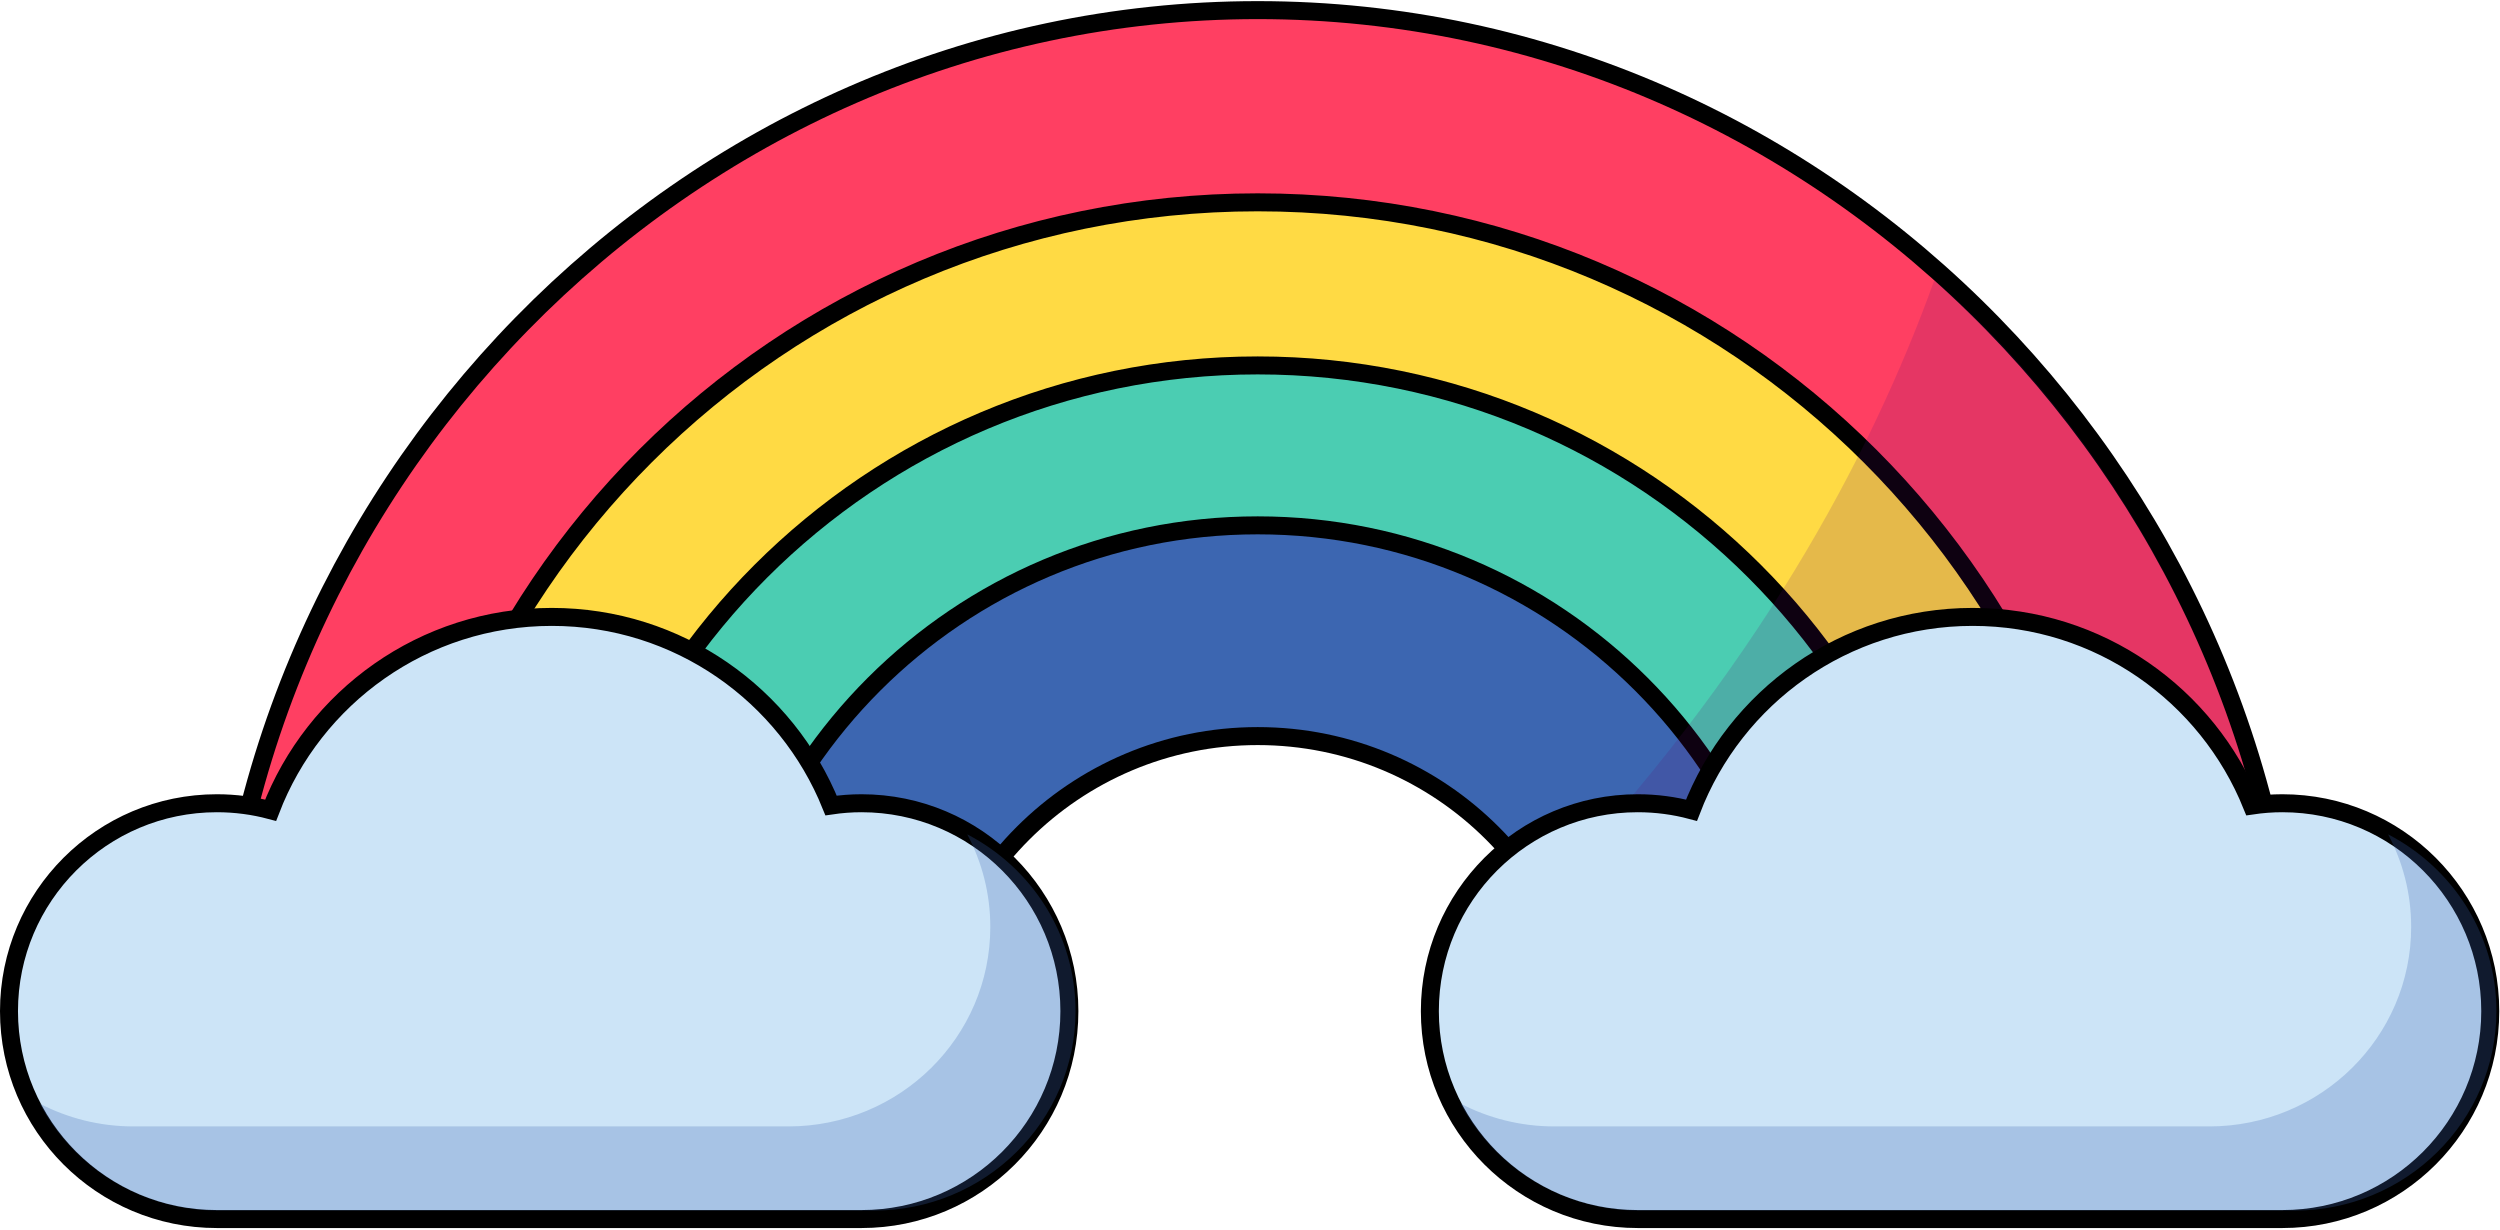 <svg width="695" height="342" viewBox="0 0 695 342" fill="none" xmlns="http://www.w3.org/2000/svg">
<path d="M349.637 96.586C460.285 96.586 549.982 186.283 549.982 296.931V299.431H495.524V296.931C495.524 216.362 430.209 151.047 349.64 151.047C269.071 151.047 203.755 216.362 203.755 296.931V299.431H149.293V296.931C149.294 186.285 238.99 96.586 349.637 96.586Z" fill="#4BCDB2" stroke="black" stroke-width="5"/>
<path d="M349.637 51.247C485.323 51.247 595.321 161.244 595.321 296.931V299.431H544.983V296.931C544.983 189.044 457.525 101.586 349.639 101.586C241.753 101.586 154.294 189.044 154.294 296.931V299.431H103.953V296.931C103.953 161.244 213.95 51.247 349.637 51.247Z" fill="#FFDA44" stroke="black" stroke-width="5"/>
<path d="M349.637 2.813C509.289 2.813 638.608 137.395 638.608 296.931V299.431H590.321V296.931C590.321 164.006 482.562 56.247 349.637 56.247C216.712 56.247 108.953 164.006 108.953 296.931V299.431H60.166V296.931C60.166 137.387 189.991 2.813 349.637 2.813Z" fill="#FF3F62" stroke="black" stroke-width="5"/>
<path d="M349.64 146.047C432.97 146.047 500.524 213.6 500.524 296.931V299.431H441.938V296.931C441.938 245.955 400.614 204.631 349.639 204.631C298.663 204.631 257.339 245.955 257.339 296.931V299.431H198.756V296.931C198.756 213.6 266.309 146.047 349.64 146.047Z" fill="#3C66B1" stroke="black" stroke-width="5"/>
<g opacity="0.16">
<path d="M537.749 77.881C519.966 127.387 487.749 187.177 429.694 248.151C439.18 262.913 444.705 280.463 444.705 299.315H498.288H547.75H593.091H636.666C636.664 212.97 598.174 130.403 537.749 77.881Z" fill="#5B056E"/>
</g>
<path d="M153.396 171.5C188.57 171.5 218.659 193.2 231.043 223.931C233.797 223.523 236.617 223.3 239.493 223.3C271.413 223.3 297.291 249.176 297.291 281.098C297.291 313.017 271.415 338.895 239.493 338.896H60.298C28.378 338.896 2.5 313.017 2.5 281.098C2.5 249.178 28.378 223.3 60.298 223.3C65.46 223.3 70.468 223.978 75.235 225.25C87.283 193.824 117.721 171.5 153.396 171.5Z" fill="#CCE4F7" stroke="black" stroke-width="5"/>
<g opacity="0.26">
<path d="M268.892 231.953C272.98 239.646 275.304 248.393 275.304 257.684C275.304 288.314 250.156 313.147 219.136 313.147H37.128C27.721 313.147 18.861 310.852 11.071 306.815C20.463 324.486 39.212 336.548 60.825 336.548H242.832C273.853 336.548 299 311.716 299 281.086C299 259.742 286.785 241.226 268.892 231.953Z" fill="#3C66B1"/>
</g>
<path d="M548.396 171.5C583.57 171.5 613.659 193.2 626.043 223.931C628.797 223.523 631.617 223.3 634.493 223.3C666.413 223.3 692.291 249.176 692.291 281.098C692.291 313.017 666.415 338.895 634.493 338.896H455.298C423.378 338.896 397.5 313.017 397.5 281.098C397.5 249.178 423.378 223.3 455.298 223.3C460.46 223.3 465.468 223.978 470.235 225.25C482.283 193.824 512.721 171.5 548.396 171.5Z" fill="#CCE4F7" stroke="black" stroke-width="5"/>
<g opacity="0.26">
<path d="M663.892 231.953C667.98 239.646 670.304 248.393 670.304 257.684C670.304 288.314 645.156 313.147 614.136 313.147H432.128C422.721 313.147 413.861 310.852 406.071 306.815C415.464 324.486 434.212 336.548 455.825 336.548H637.832C668.853 336.548 694 311.716 694 281.086C694 259.742 681.785 241.226 663.892 231.953Z" fill="#3C66B1"/>
</g>
</svg>
